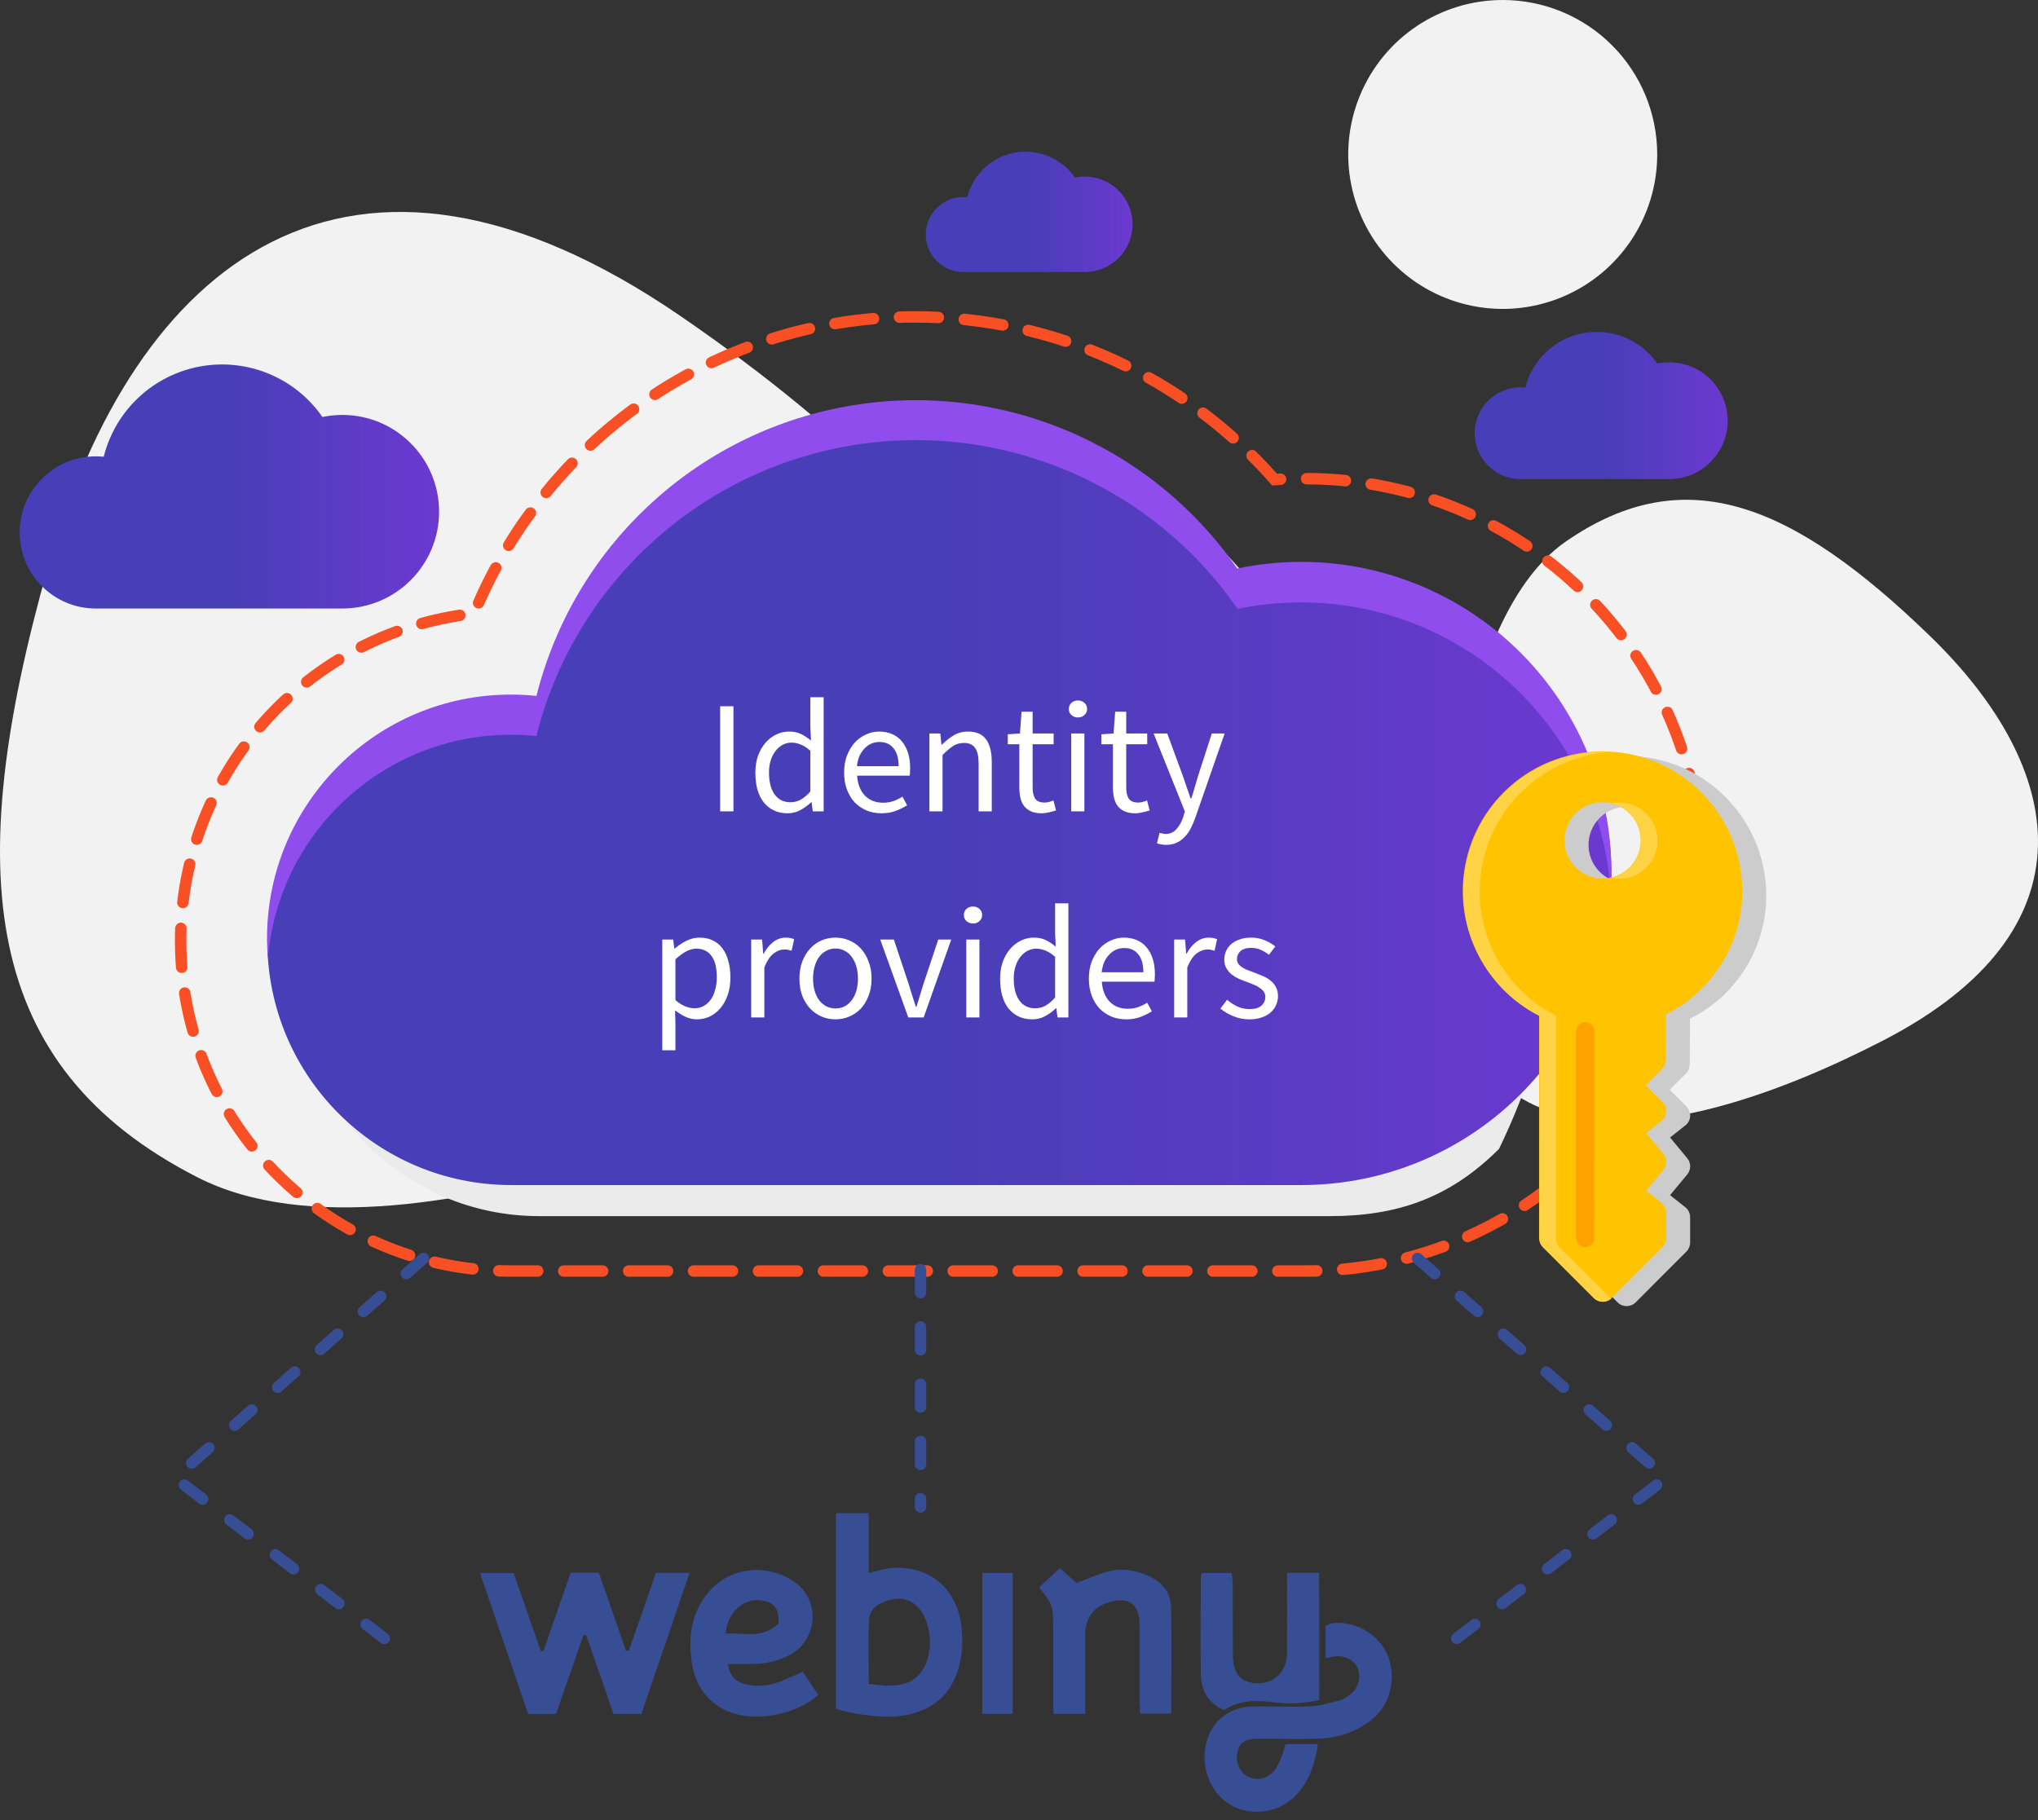 <svg width="178" height="159" viewBox="0 0 178 159" fill="none" xmlns="http://www.w3.org/2000/svg">
<rect x="0" y="0" width="178" height="159" fill="#333333" stroke="none"/>
<path fill-rule="evenodd" clip-rule="evenodd" d="M17.244 102.844C-1.638 93.187 -3.367 76.311 4.173 49.597C11.714 22.883 30.44 7.706 59.472 27.634C88.503 47.561 107.079 73.531 75.111 92.463V92.463C75.111 92.463 36.126 112.501 17.244 102.844Z" fill="#F2F2F2"/>
<path fill-rule="evenodd" clip-rule="evenodd" d="M136.754 47.311C147.185 40.087 156.591 43.973 168.535 55.53C180.479 67.087 183.179 81.254 164.443 90.911C145.707 100.568 126.739 102.996 125.82 80.776V80.776C125.82 80.776 126.322 54.535 136.754 47.311Z" fill="#F2F2F2"/>
<path fill-rule="evenodd" clip-rule="evenodd" d="M136.416 25.957C131.374 28.047 125.57 26.894 121.71 23.035C117.85 19.177 116.695 13.373 118.783 8.33C120.871 3.288 125.792 -0 131.249 0C134.827 -0.001 138.259 1.419 140.79 3.949C143.32 6.478 144.742 9.91 144.742 13.488V13.488C144.744 18.946 141.457 23.867 136.416 25.957Z" fill="#F2F2F2"/>
<g style="mix-blend-mode:multiply">
<path fill-rule="evenodd" clip-rule="evenodd" d="M135.587 62.738C135.402 62.43 135.386 62.048 135.546 61.725C135.706 61.403 136.019 61.184 136.377 61.145C129.917 53.879 120.062 50.628 110.547 52.623C102.914 41.605 89.542 36.07 76.355 38.469C63.167 40.868 52.601 50.758 49.337 63.759C48.596 63.678 47.851 63.638 47.105 63.638C35.342 63.638 25.805 73.174 25.805 84.938C25.805 96.701 35.342 106.238 47.105 106.238H116.128C121.969 106.238 126.594 104.694 130.927 100.361C133.456 95.127 135.216 89.554 136.151 83.817V83.817C137.241 77.332 139.202 68.735 135.587 62.738Z" fill="#EBEBEB"/>
</g>
<path fill-rule="evenodd" clip-rule="evenodd" d="M108.084 49.909C100.451 38.891 87.08 33.355 73.893 35.752C60.705 38.15 50.139 48.039 46.874 61.039C46.132 60.962 45.387 60.924 44.642 60.923C32.882 60.928 23.351 70.462 23.35 82.222C23.349 93.982 32.879 103.517 44.639 103.523H113.644C128.609 103.523 140.74 91.392 140.74 76.427C140.74 61.462 128.609 49.331 113.644 49.331V49.331C111.776 49.333 109.913 49.526 108.084 49.909Z" fill="url(#paint0_linear)"/>
<path fill-rule="evenodd" clip-rule="evenodd" d="M54.148 36.658C48.526 41.121 44.14 46.95 41.409 53.589C26.204 55.277 14.97 68.555 15.823 83.83C16.676 99.104 29.318 111.049 44.617 111.034H113.644C126.108 111.184 137.69 104.621 143.966 93.851C150.242 83.081 150.242 69.768 143.966 58.999C137.69 48.229 126.108 41.665 113.644 41.816C112.87 41.816 112.096 41.841 111.322 41.896C103.407 32.873 91.99 27.694 79.987 27.684V27.684C70.605 27.65 61.49 30.815 54.148 36.658Z" stroke="#F94F24" stroke-linecap="round" stroke-dasharray="3.4 2.27"/>
<path fill-rule="evenodd" clip-rule="evenodd" d="M46.849 64.302C50.11 51.291 60.685 41.393 73.882 38.998C87.08 36.602 100.458 42.152 108.084 53.187C109.914 52.812 111.777 52.623 113.644 52.624C127.92 52.625 139.745 63.705 140.675 77.95C140.715 77.362 140.74 76.774 140.74 76.176C140.74 68.006 137.057 60.276 130.715 55.132C124.374 49.988 116.05 47.979 108.06 49.664C100.427 38.648 87.058 33.113 73.872 35.511C60.686 37.908 50.12 47.795 46.854 60.793C46.112 60.716 45.367 60.678 44.622 60.677C32.858 60.677 23.322 70.213 23.322 81.977C23.322 82.57 23.352 83.163 23.402 83.747C24.305 72.699 33.532 64.191 44.617 64.186L44.617 64.186C45.362 64.186 46.107 64.225 46.849 64.302Z" fill="#8E4DEC"/>
<g style="mix-blend-mode:multiply">
<path fill-rule="evenodd" clip-rule="evenodd" d="M130.194 75.38C128.874 80.868 131.491 86.544 136.52 89.105L136.52 108.549C136.518 108.843 136.634 109.127 136.844 109.334L141.284 113.774C141.717 114.208 142.421 114.208 142.855 113.774L147.294 109.334C147.501 109.125 147.617 108.843 147.618 108.549L147.618 106.331C147.618 105.991 147.462 105.67 147.195 105.46L145.865 104.407L147.362 102.598C147.707 102.187 147.707 101.588 147.362 101.176L145.865 99.367L147.198 98.311C147.45 98.118 147.603 97.825 147.618 97.508C147.636 97.192 147.518 96.883 147.294 96.659L145.833 95.198L147.255 93.776C147.463 93.566 147.581 93.282 147.582 92.987L147.607 88.988C151.684 86.959 154.263 82.799 154.269 78.246C154.262 71.508 148.806 66.046 142.069 66.032L142.069 66.032C136.425 66.026 131.513 69.892 130.194 75.38ZM143.344 76.88C142.1 77.395 140.669 77.111 139.717 76.159C138.765 75.207 138.48 73.775 138.996 72.532C139.511 71.288 140.725 70.477 142.071 70.478C143.907 70.481 145.395 71.969 145.398 73.805V73.805C145.398 75.151 144.588 76.365 143.344 76.88Z" fill="#CCCCCC"/>
</g>
<path fill-rule="evenodd" clip-rule="evenodd" d="M128.098 74.988C126.778 80.476 129.395 86.152 134.424 88.713L134.424 108.157C134.426 108.451 134.542 108.732 134.748 108.942L139.191 113.386C139.625 113.819 140.328 113.819 140.762 113.386L145.202 108.946C145.412 108.739 145.528 108.455 145.525 108.16L145.525 105.942C145.527 105.602 145.37 105.281 145.102 105.071L143.777 104.016L145.269 102.21C145.617 101.8 145.617 101.198 145.269 100.788L143.773 98.979L145.106 97.923C145.357 97.73 145.511 97.436 145.525 97.12C145.544 96.803 145.426 96.494 145.202 96.27L143.741 94.809L145.163 93.387C145.371 93.179 145.487 92.896 145.486 92.602L145.515 88.606C149.59 86.574 152.167 82.414 152.173 77.861C152.17 71.121 146.713 65.655 139.973 65.64L139.973 65.64C134.329 65.634 129.417 69.5 128.098 74.988ZM141.247 76.487C140.003 77.002 138.572 76.717 137.62 75.765C136.668 74.814 136.383 73.382 136.898 72.138C137.414 70.895 138.627 70.084 139.974 70.084C140.856 70.083 141.703 70.433 142.327 71.058C142.952 71.682 143.302 72.529 143.301 73.412V73.412C143.301 74.758 142.49 75.971 141.247 76.487Z" fill="#FFC300"/>
<path fill-rule="evenodd" clip-rule="evenodd" d="M141.448 70.106C141.206 70.106 140.963 70.133 140.727 70.188C142.25 70.525 143.334 71.876 143.334 73.436C143.334 74.997 142.25 76.348 140.727 76.685C140.965 76.737 141.208 76.763 141.452 76.764C143.288 76.76 144.776 75.273 144.779 73.436L144.779 73.436C144.775 71.599 143.286 70.11 141.448 70.106Z" fill="#FFD344"/>
<path fill-rule="evenodd" clip-rule="evenodd" d="M136.231 108.97C136.022 108.763 135.905 108.482 135.904 108.188L135.904 88.737C130.998 86.235 128.377 80.757 129.506 75.368C130.634 69.978 135.234 66.012 140.731 65.689C140.489 65.675 140.252 65.675 140.02 65.689C134.376 65.683 129.464 69.549 128.145 75.037C126.825 80.525 129.442 86.201 134.472 88.762L134.45 108.177C134.451 108.471 134.567 108.754 134.774 108.963L139.213 113.402C139.625 113.812 140.283 113.834 140.721 113.452C140.71 113.442 140.689 113.427 140.671 113.41V113.41L136.231 108.97Z" fill="#FFD344"/>
<path fill-rule="evenodd" clip-rule="evenodd" d="M137.655 90.077L137.655 108.156C137.657 108.59 138.009 108.942 138.444 108.945V108.945C138.653 108.946 138.855 108.863 139.003 108.715C139.151 108.567 139.234 108.365 139.233 108.156L139.236 90.08C139.235 89.643 138.881 89.289 138.444 89.288L138.444 89.288C138.009 89.29 137.657 89.642 137.655 90.077Z" fill="#FFA200"/>
<path d="M62.899 70.879V61.695H64.061V70.879H62.899ZM68.788 71.047C67.93 71.047 67.244 70.739 66.73 70.123C66.226 69.507 65.974 68.63 65.974 67.491C65.974 66.94 66.054 66.446 66.212 66.007C66.38 65.559 66.6 65.181 66.87 64.873C67.141 64.565 67.454 64.327 67.808 64.159C68.163 63.991 68.536 63.907 68.928 63.907C69.32 63.907 69.661 63.977 69.95 64.117C70.24 64.257 70.534 64.448 70.832 64.691L70.776 63.529V60.911H71.938V70.879H70.986L70.888 70.081H70.846C70.576 70.342 70.263 70.571 69.908 70.767C69.563 70.954 69.19 71.047 68.788 71.047ZM69.04 70.081C69.358 70.081 69.656 70.006 69.936 69.857C70.216 69.698 70.496 69.46 70.776 69.143V65.587C70.487 65.326 70.207 65.144 69.936 65.041C69.675 64.929 69.404 64.873 69.124 64.873C68.854 64.873 68.597 64.938 68.354 65.069C68.121 65.19 67.916 65.368 67.738 65.601C67.561 65.825 67.421 66.096 67.318 66.413C67.216 66.73 67.164 67.085 67.164 67.477C67.164 68.298 67.328 68.938 67.654 69.395C67.981 69.852 68.443 70.081 69.04 70.081ZM76.988 71.047C76.531 71.047 76.101 70.968 75.7 70.809C75.308 70.641 74.963 70.408 74.664 70.109C74.375 69.801 74.146 69.428 73.978 68.989C73.81 68.55 73.726 68.051 73.726 67.491C73.726 66.931 73.81 66.432 73.978 65.993C74.155 65.545 74.384 65.167 74.664 64.859C74.953 64.551 75.28 64.318 75.644 64.159C76.008 63.991 76.386 63.907 76.778 63.907C77.207 63.907 77.59 63.982 77.926 64.131C78.271 64.28 78.556 64.495 78.78 64.775C79.013 65.055 79.191 65.391 79.312 65.783C79.433 66.175 79.494 66.614 79.494 67.099C79.494 67.22 79.489 67.342 79.48 67.463C79.48 67.575 79.471 67.673 79.452 67.757H74.86C74.907 68.485 75.131 69.064 75.532 69.493C75.943 69.913 76.475 70.123 77.128 70.123C77.455 70.123 77.753 70.076 78.024 69.983C78.304 69.88 78.57 69.75 78.822 69.591L79.228 70.347C78.929 70.534 78.598 70.697 78.234 70.837C77.87 70.977 77.455 71.047 76.988 71.047ZM74.846 66.931H78.486C78.486 66.24 78.337 65.718 78.038 65.363C77.749 64.999 77.338 64.817 76.806 64.817C76.563 64.817 76.33 64.864 76.106 64.957C75.891 65.05 75.695 65.19 75.518 65.377C75.341 65.554 75.191 65.774 75.07 66.035C74.958 66.296 74.883 66.595 74.846 66.931ZM81.175 70.879V64.075H82.127L82.225 65.055H82.267C82.594 64.728 82.935 64.458 83.289 64.243C83.653 64.019 84.073 63.907 84.549 63.907C85.268 63.907 85.791 64.131 86.117 64.579C86.453 65.027 86.621 65.69 86.621 66.567V70.879H85.473V66.721C85.473 66.077 85.371 65.615 85.165 65.335C84.96 65.046 84.633 64.901 84.185 64.901C83.831 64.901 83.518 64.99 83.247 65.167C82.977 65.344 82.669 65.606 82.323 65.951V70.879H81.175ZM90.974 71.047C90.61 71.047 90.302 70.991 90.05 70.879C89.807 70.767 89.606 70.613 89.448 70.417C89.298 70.221 89.191 69.983 89.126 69.703C89.06 69.423 89.028 69.115 89.028 68.779V65.013H88.02V64.145L89.084 64.075L89.224 62.171H90.19V64.075H92.024V65.013H90.19V68.793C90.19 69.213 90.264 69.54 90.414 69.773C90.572 69.997 90.848 70.109 91.24 70.109C91.361 70.109 91.492 70.09 91.632 70.053C91.772 70.016 91.898 69.974 92.01 69.927L92.234 70.795C92.047 70.86 91.842 70.916 91.618 70.963C91.403 71.019 91.188 71.047 90.974 71.047ZM93.562 70.879V64.075H94.71V70.879H93.562ZM94.15 62.675C93.926 62.675 93.735 62.605 93.576 62.465C93.427 62.325 93.352 62.148 93.352 61.933C93.352 61.709 93.427 61.532 93.576 61.401C93.735 61.261 93.926 61.191 94.15 61.191C94.374 61.191 94.561 61.261 94.71 61.401C94.869 61.532 94.948 61.709 94.948 61.933C94.948 62.148 94.869 62.325 94.71 62.465C94.561 62.605 94.374 62.675 94.15 62.675ZM99.149 71.047C98.785 71.047 98.477 70.991 98.225 70.879C97.983 70.767 97.782 70.613 97.623 70.417C97.474 70.221 97.367 69.983 97.301 69.703C97.236 69.423 97.203 69.115 97.203 68.779V65.013H96.195V64.145L97.259 64.075L97.399 62.171H98.365V64.075H100.199V65.013H98.365V68.793C98.365 69.213 98.44 69.54 98.589 69.773C98.748 69.997 99.023 70.109 99.415 70.109C99.537 70.109 99.667 70.09 99.807 70.053C99.947 70.016 100.073 69.974 100.185 69.927L100.409 70.795C100.223 70.86 100.017 70.916 99.793 70.963C99.579 71.019 99.364 71.047 99.149 71.047ZM101.85 73.805C101.691 73.805 101.547 73.791 101.416 73.763C101.285 73.744 101.164 73.712 101.052 73.665L101.276 72.755C101.351 72.774 101.435 72.792 101.528 72.811C101.621 72.839 101.71 72.853 101.794 72.853C102.186 72.853 102.503 72.713 102.746 72.433C102.998 72.162 103.194 71.817 103.334 71.397L103.488 70.893L100.758 64.075H101.948L103.334 67.841C103.437 68.14 103.544 68.457 103.656 68.793C103.777 69.12 103.889 69.442 103.992 69.759H104.048C104.151 69.451 104.249 69.129 104.342 68.793C104.435 68.457 104.529 68.14 104.622 67.841L105.84 64.075H106.96L104.398 71.439C104.277 71.775 104.141 72.088 103.992 72.377C103.843 72.666 103.665 72.914 103.46 73.119C103.255 73.334 103.021 73.502 102.76 73.623C102.499 73.744 102.195 73.805 101.85 73.805ZM57.844 91.749V82.075H58.796L58.894 82.859H58.936C59.244 82.598 59.58 82.374 59.944 82.187C60.318 82 60.705 81.907 61.106 81.907C61.545 81.907 61.932 81.991 62.268 82.159C62.604 82.318 62.884 82.551 63.108 82.859C63.332 83.158 63.5 83.522 63.612 83.951C63.734 84.371 63.794 84.847 63.794 85.379C63.794 85.958 63.715 86.476 63.556 86.933C63.398 87.381 63.183 87.764 62.912 88.081C62.642 88.398 62.329 88.641 61.974 88.809C61.62 88.968 61.246 89.047 60.854 89.047C60.537 89.047 60.22 88.977 59.902 88.837C59.594 88.697 59.282 88.506 58.964 88.263L58.992 89.453V91.749H57.844ZM60.658 88.081C60.938 88.081 61.195 88.02 61.428 87.899C61.671 87.768 61.876 87.591 62.044 87.367C62.222 87.134 62.357 86.849 62.45 86.513C62.553 86.177 62.604 85.799 62.604 85.379C62.604 85.006 62.572 84.665 62.506 84.357C62.441 84.049 62.334 83.788 62.184 83.573C62.044 83.349 61.858 83.176 61.624 83.055C61.4 82.934 61.13 82.873 60.812 82.873C60.523 82.873 60.229 82.952 59.93 83.111C59.641 83.27 59.328 83.498 58.992 83.797V87.367C59.3 87.628 59.599 87.815 59.888 87.927C60.178 88.03 60.434 88.081 60.658 88.081ZM65.61 88.879V82.075H66.562L66.66 83.307H66.702C66.935 82.878 67.215 82.537 67.542 82.285C67.878 82.033 68.242 81.907 68.634 81.907C68.905 81.907 69.147 81.954 69.362 82.047L69.138 83.055C69.026 83.018 68.923 82.99 68.83 82.971C68.737 82.952 68.62 82.943 68.48 82.943C68.191 82.943 67.887 83.06 67.57 83.293C67.262 83.526 66.991 83.932 66.758 84.511V88.879H65.61ZM72.973 89.047C72.553 89.047 72.151 88.968 71.769 88.809C71.395 88.65 71.064 88.422 70.775 88.123C70.485 87.815 70.252 87.442 70.075 87.003C69.907 86.555 69.823 86.051 69.823 85.491C69.823 84.922 69.907 84.418 70.075 83.979C70.252 83.531 70.485 83.153 70.775 82.845C71.064 82.537 71.395 82.304 71.769 82.145C72.151 81.986 72.553 81.907 72.973 81.907C73.393 81.907 73.789 81.986 74.163 82.145C74.545 82.304 74.881 82.537 75.171 82.845C75.46 83.153 75.689 83.531 75.857 83.979C76.034 84.418 76.123 84.922 76.123 85.491C76.123 86.051 76.034 86.555 75.857 87.003C75.689 87.442 75.46 87.815 75.171 88.123C74.881 88.422 74.545 88.65 74.163 88.809C73.789 88.968 73.393 89.047 72.973 89.047ZM72.973 88.095C73.262 88.095 73.528 88.034 73.771 87.913C74.013 87.782 74.219 87.605 74.387 87.381C74.564 87.148 74.699 86.872 74.793 86.555C74.886 86.238 74.933 85.883 74.933 85.491C74.933 85.099 74.886 84.744 74.793 84.427C74.699 84.1 74.564 83.82 74.387 83.587C74.219 83.354 74.013 83.176 73.771 83.055C73.528 82.924 73.262 82.859 72.973 82.859C72.683 82.859 72.417 82.924 72.175 83.055C71.932 83.176 71.722 83.354 71.545 83.587C71.377 83.82 71.246 84.1 71.153 84.427C71.059 84.744 71.013 85.099 71.013 85.491C71.013 85.883 71.059 86.238 71.153 86.555C71.246 86.872 71.377 87.148 71.545 87.381C71.722 87.605 71.932 87.782 72.175 87.913C72.417 88.034 72.683 88.095 72.973 88.095ZM79.33 88.879L76.88 82.075H78.07L79.358 85.939C79.461 86.275 79.563 86.611 79.666 86.947C79.778 87.283 79.885 87.614 79.988 87.941H80.044C80.147 87.614 80.249 87.283 80.352 86.947C80.455 86.611 80.557 86.275 80.66 85.939L81.948 82.075H83.082L80.674 88.879H79.33ZM84.395 88.879V82.075H85.543V88.879H84.395ZM84.983 80.675C84.759 80.675 84.568 80.605 84.409 80.465C84.26 80.325 84.185 80.148 84.185 79.933C84.185 79.709 84.26 79.532 84.409 79.401C84.568 79.261 84.759 79.191 84.983 79.191C85.207 79.191 85.394 79.261 85.543 79.401C85.702 79.532 85.781 79.709 85.781 79.933C85.781 80.148 85.702 80.325 85.543 80.465C85.394 80.605 85.207 80.675 84.983 80.675ZM90.164 89.047C89.306 89.047 88.62 88.739 88.106 88.123C87.602 87.507 87.35 86.63 87.35 85.491C87.35 84.94 87.43 84.446 87.588 84.007C87.756 83.559 87.976 83.181 88.246 82.873C88.517 82.565 88.83 82.327 89.184 82.159C89.539 81.991 89.912 81.907 90.304 81.907C90.696 81.907 91.037 81.977 91.326 82.117C91.616 82.257 91.91 82.448 92.208 82.691L92.152 81.529V78.911H93.314V88.879H92.362L92.264 88.081H92.222C91.952 88.342 91.639 88.571 91.284 88.767C90.939 88.954 90.566 89.047 90.164 89.047ZM90.416 88.081C90.734 88.081 91.032 88.006 91.312 87.857C91.592 87.698 91.872 87.46 92.152 87.143V83.587C91.863 83.326 91.583 83.144 91.312 83.041C91.051 82.929 90.78 82.873 90.5 82.873C90.23 82.873 89.973 82.938 89.73 83.069C89.497 83.19 89.292 83.368 89.114 83.601C88.937 83.825 88.797 84.096 88.694 84.413C88.592 84.73 88.54 85.085 88.54 85.477C88.54 86.298 88.704 86.938 89.03 87.395C89.357 87.852 89.819 88.081 90.416 88.081ZM98.364 89.047C97.907 89.047 97.477 88.968 97.076 88.809C96.684 88.641 96.339 88.408 96.04 88.109C95.751 87.801 95.522 87.428 95.354 86.989C95.186 86.55 95.102 86.051 95.102 85.491C95.102 84.931 95.186 84.432 95.354 83.993C95.531 83.545 95.76 83.167 96.04 82.859C96.329 82.551 96.656 82.318 97.02 82.159C97.384 81.991 97.762 81.907 98.154 81.907C98.583 81.907 98.966 81.982 99.302 82.131C99.647 82.28 99.932 82.495 100.156 82.775C100.389 83.055 100.567 83.391 100.688 83.783C100.809 84.175 100.87 84.614 100.87 85.099C100.87 85.22 100.865 85.342 100.856 85.463C100.856 85.575 100.847 85.673 100.828 85.757H96.236C96.283 86.485 96.507 87.064 96.908 87.493C97.319 87.913 97.851 88.123 98.504 88.123C98.831 88.123 99.129 88.076 99.4 87.983C99.68 87.88 99.946 87.75 100.198 87.591L100.604 88.347C100.305 88.534 99.974 88.697 99.61 88.837C99.246 88.977 98.831 89.047 98.364 89.047ZM96.222 84.931H99.862C99.862 84.24 99.713 83.718 99.414 83.363C99.125 82.999 98.714 82.817 98.182 82.817C97.939 82.817 97.706 82.864 97.482 82.957C97.267 83.05 97.071 83.19 96.894 83.377C96.717 83.554 96.567 83.774 96.446 84.035C96.334 84.296 96.259 84.595 96.222 84.931ZM102.551 88.879V82.075H103.503L103.601 83.307H103.643C103.877 82.878 104.157 82.537 104.483 82.285C104.819 82.033 105.183 81.907 105.575 81.907C105.846 81.907 106.089 81.954 106.303 82.047L106.079 83.055C105.967 83.018 105.865 82.99 105.771 82.971C105.678 82.952 105.561 82.943 105.421 82.943C105.132 82.943 104.829 83.06 104.511 83.293C104.203 83.526 103.933 83.932 103.699 84.511V88.879H102.551ZM109.128 89.047C108.643 89.047 108.181 88.958 107.742 88.781C107.303 88.604 106.921 88.38 106.594 88.109L107.168 87.339C107.467 87.582 107.77 87.778 108.078 87.927C108.395 88.076 108.759 88.151 109.17 88.151C109.618 88.151 109.954 88.048 110.178 87.843C110.402 87.638 110.514 87.386 110.514 87.087C110.514 86.91 110.467 86.756 110.374 86.625C110.281 86.494 110.159 86.382 110.01 86.289C109.87 86.186 109.707 86.098 109.52 86.023C109.333 85.948 109.147 85.874 108.96 85.799C108.717 85.715 108.475 85.622 108.232 85.519C107.989 85.407 107.77 85.276 107.574 85.127C107.387 84.968 107.233 84.786 107.112 84.581C106.991 84.376 106.93 84.128 106.93 83.839C106.93 83.568 106.981 83.316 107.084 83.083C107.196 82.84 107.35 82.635 107.546 82.467C107.751 82.29 107.999 82.154 108.288 82.061C108.577 81.958 108.904 81.907 109.268 81.907C109.697 81.907 110.089 81.982 110.444 82.131C110.808 82.28 111.121 82.462 111.382 82.677L110.836 83.405C110.603 83.228 110.36 83.083 110.108 82.971C109.856 82.859 109.581 82.803 109.282 82.803C108.853 82.803 108.535 82.901 108.33 83.097C108.134 83.293 108.036 83.522 108.036 83.783C108.036 83.942 108.078 84.082 108.162 84.203C108.246 84.315 108.358 84.418 108.498 84.511C108.638 84.595 108.797 84.674 108.974 84.749C109.161 84.814 109.352 84.884 109.548 84.959C109.791 85.052 110.033 85.15 110.276 85.253C110.528 85.356 110.752 85.486 110.948 85.645C111.144 85.794 111.303 85.981 111.424 86.205C111.555 86.429 111.62 86.7 111.62 87.017C111.62 87.297 111.564 87.558 111.452 87.801C111.349 88.044 111.191 88.258 110.976 88.445C110.771 88.632 110.509 88.776 110.192 88.879C109.884 88.991 109.529 89.047 109.128 89.047Z" fill="white"/>
<path fill-rule="evenodd" clip-rule="evenodd" d="M93.894 15.515C92.72 13.82 90.663 12.968 88.635 13.337C86.606 13.706 84.981 15.227 84.478 17.227C84.364 17.215 84.249 17.209 84.135 17.209C82.326 17.21 80.859 18.677 80.859 20.486C80.859 22.295 82.325 23.762 84.134 23.762H94.75C97.052 23.762 98.918 21.896 98.918 19.594C98.918 17.292 97.052 15.426 94.75 15.426V15.426C94.463 15.426 94.176 15.456 93.894 15.515Z" fill="url(#paint1_linear)"/>
<path fill-rule="evenodd" clip-rule="evenodd" d="M144.748 31.76C143.311 29.686 140.794 28.644 138.312 29.096C135.83 29.547 133.841 31.408 133.226 33.855C133.087 33.841 132.946 33.834 132.806 33.834C130.592 33.835 128.798 35.629 128.798 37.843C128.798 40.056 130.592 41.851 132.805 41.852H145.794C148.611 41.852 150.895 39.569 150.895 36.752C150.895 33.935 148.611 31.652 145.794 31.652V31.652C145.443 31.652 145.092 31.688 144.748 31.76Z" fill="url(#paint2_linear)"/>
<path fill-rule="evenodd" clip-rule="evenodd" d="M28.16 36.428C25.778 32.989 21.605 31.262 17.49 32.01C13.375 32.758 10.077 35.844 9.058 39.901C8.827 39.877 8.594 39.865 8.362 39.865C4.692 39.866 1.718 42.841 1.717 46.511C1.717 50.181 4.691 53.157 8.361 53.158H29.895C34.565 53.158 38.35 49.373 38.35 44.703C38.35 40.033 34.565 36.247 29.895 36.247V36.247C29.312 36.248 28.73 36.308 28.16 36.428Z" fill="url(#paint3_linear)"/>
<path fill-rule="evenodd" clip-rule="evenodd" d="M88.457 149.719V137.405H85.793V149.719V149.719H88.457ZM112.412 137.391C112.412 139.821 112.418 142.131 112.41 144.44C112.401 145.975 111.333 147.056 109.862 147.042C108.377 147.031 107.689 146.262 107.678 144.553C107.664 142.533 107.678 140.51 107.67 138.49C107.667 138.124 107.608 137.757 107.575 137.407H104.973C104.927 137.517 104.882 137.575 104.882 137.633C104.873 140.519 104.828 143.41 104.882 146.295C104.908 147.701 105.556 148.8 106.914 149.39C108.304 148.445 109.843 148.527 111.384 148.72C112.642 148.88 113.872 148.792 115.225 148.514C115.214 144.793 115.254 141.1 115.198 137.391V137.391V137.391H112.412ZM100.409 137.713C99.297 137.19 98.112 136.964 96.924 137.25C95.942 137.487 95.005 137.92 94.02 138.278C93.594 137.901 93.105 137.471 92.571 136.994C91.904 137.606 91.326 138.132 90.751 138.659C91.982 140.235 91.982 140.235 91.982 142.288C91.982 144.405 91.982 146.524 91.985 148.641C91.985 148.982 92.014 149.327 92.033 149.713H94.781V142.815C94.781 141.315 95.548 140.309 96.978 139.932C98.652 139.491 99.526 140.166 99.532 141.924C99.54 144.168 99.532 146.414 99.537 148.66C99.537 149.002 99.57 149.343 99.588 149.691H102.293C102.293 146.51 102.347 143.402 102.269 140.296V140.296V140.296C102.236 139.1 101.486 138.22 100.409 137.713ZM67.986 141.814C66.636 143.2 64.96 142.613 63.381 142.706C63.494 140.995 64.809 139.689 66.228 139.788V139.788V139.788C67.562 139.882 68.078 140.433 67.986 141.814ZM68.221 146.866C67.266 147.255 66.275 147.368 65.26 147.158C64.251 146.951 63.765 146.458 63.573 145.369C64.148 145.369 64.704 145.367 65.257 145.369C66.564 145.383 67.832 145.196 68.998 144.562C71.382 143.264 71.676 139.904 69.519 138.295C67.233 136.586 63.821 136.732 61.846 139.133C60.366 140.932 60.078 143.038 60.431 145.292C60.723 147.133 61.654 148.525 63.276 149.355C65.581 150.534 69.454 149.908 71.468 148.051C71.017 147.384 70.561 146.709 70.11 146.036V146.036V146.036C69.427 146.34 68.831 146.621 68.221 146.866ZM116.312 141.806C116.137 141.831 115.975 141.944 115.775 142.032V144.838C116.145 144.777 116.45 144.702 116.758 144.683C117.53 144.634 118.285 145.061 118.561 145.675C118.871 146.364 118.693 147.348 118.099 147.88C117.8 148.147 117.443 148.417 117.068 148.519C116.167 148.765 115.243 149.029 114.318 149.068C112.625 149.142 110.925 149.029 109.23 149.082C107.858 149.126 106.568 149.842 105.856 151.038C104.619 153.116 105.2 155.999 107.068 157.399C108.881 158.758 111.586 158.515 113.192 156.829C114.35 155.613 114.849 154.097 115.111 152.356H112.28C112.183 152.67 112.096 153.042 111.956 153.392C111.802 153.775 111.643 154.166 111.416 154.505C110.855 155.343 109.845 155.619 109.006 155.214C108.342 154.894 107.904 153.965 108.05 153.185C108.228 152.229 108.709 151.89 109.929 151.887C111.656 151.882 113.384 151.942 115.108 151.884C116.836 151.824 118.45 151.317 119.829 150.203C121.457 148.891 122.013 146.516 121.179 144.548V144.548V144.548C120.41 142.735 118.272 141.525 116.312 141.806ZM77.63 147.255C77.098 147.252 76.567 147.166 75.878 147.106C75.878 145.179 75.808 143.322 75.908 141.473C75.957 140.555 76.739 140.045 77.552 139.808C78.499 139.53 79.43 139.61 80.173 140.398C81.436 141.745 81.579 144.554 80.469 146.045V146.045V146.045C79.749 147.012 78.734 147.26 77.63 147.255ZM78.003 136.969C77.325 137.01 76.658 137.234 75.873 137.399V132.188H73.02V149.272C74.299 149.726 76.893 150.057 78.192 149.95C81.296 149.693 83.261 148.092 83.868 145.124C84.084 144.079 84.095 142.941 83.944 141.883V141.883V141.883C83.493 138.697 81.131 136.782 78.003 136.969ZM54.922 144.204H54.671C53.883 141.928 53.092 139.654 52.304 137.383H49.845C49.046 139.679 48.255 141.953 47.464 144.229H47.235C46.433 141.93 45.632 139.632 44.857 137.413H41.92C43.348 141.589 44.741 145.659 46.133 149.73H48.557L50.957 142.843H51.2C52.002 145.152 52.8 147.464 53.586 149.724H56.015C57.413 145.637 58.806 141.564 60.229 137.402H57.289V137.402C56.504 139.665 55.713 141.933 54.922 144.204Z" fill="#374E94"/>
<path d="M80.398 110.919V131.638" stroke="#374E94" stroke-linecap="round" stroke-linejoin="round" stroke-dasharray="2 3"/>
<path d="M123.809 109.932L145.515 129.1L126.769 143.477" stroke="#374E94" stroke-linecap="round" stroke-linejoin="round" stroke-dasharray="2 3"/>
<path d="M36.987 109.933L15.281 129.101L34.027 143.478" stroke="#374E94" stroke-linecap="round" stroke-linejoin="round" stroke-dasharray="2 3"/>
<defs>
<linearGradient id="paint0_linear" x1="199.435" y1="35.2" x2="82.045" y2="35.2" gradientUnits="userSpaceOnUse">
<stop stop-color="#9033EA"/>
<stop offset="1" stop-color="#483EB7"/>
</linearGradient>
<linearGradient id="paint1_linear" x1="107.948" y1="13.252" x2="89.889" y2="13.252" gradientUnits="userSpaceOnUse">
<stop stop-color="#9033EA"/>
<stop offset="1" stop-color="#483EB7"/>
</linearGradient>
<linearGradient id="paint2_linear" x1="161.943" y1="28.992" x2="139.847" y2="28.992" gradientUnits="userSpaceOnUse">
<stop stop-color="#9033EA"/>
<stop offset="1" stop-color="#483EB7"/>
</linearGradient>
<linearGradient id="paint3_linear" x1="56.667" y1="31.837" x2="20.034" y2="31.837" gradientUnits="userSpaceOnUse">
<stop stop-color="#9033EA"/>
<stop offset="1" stop-color="#483EB7"/>
</linearGradient>
</defs>
</svg>
